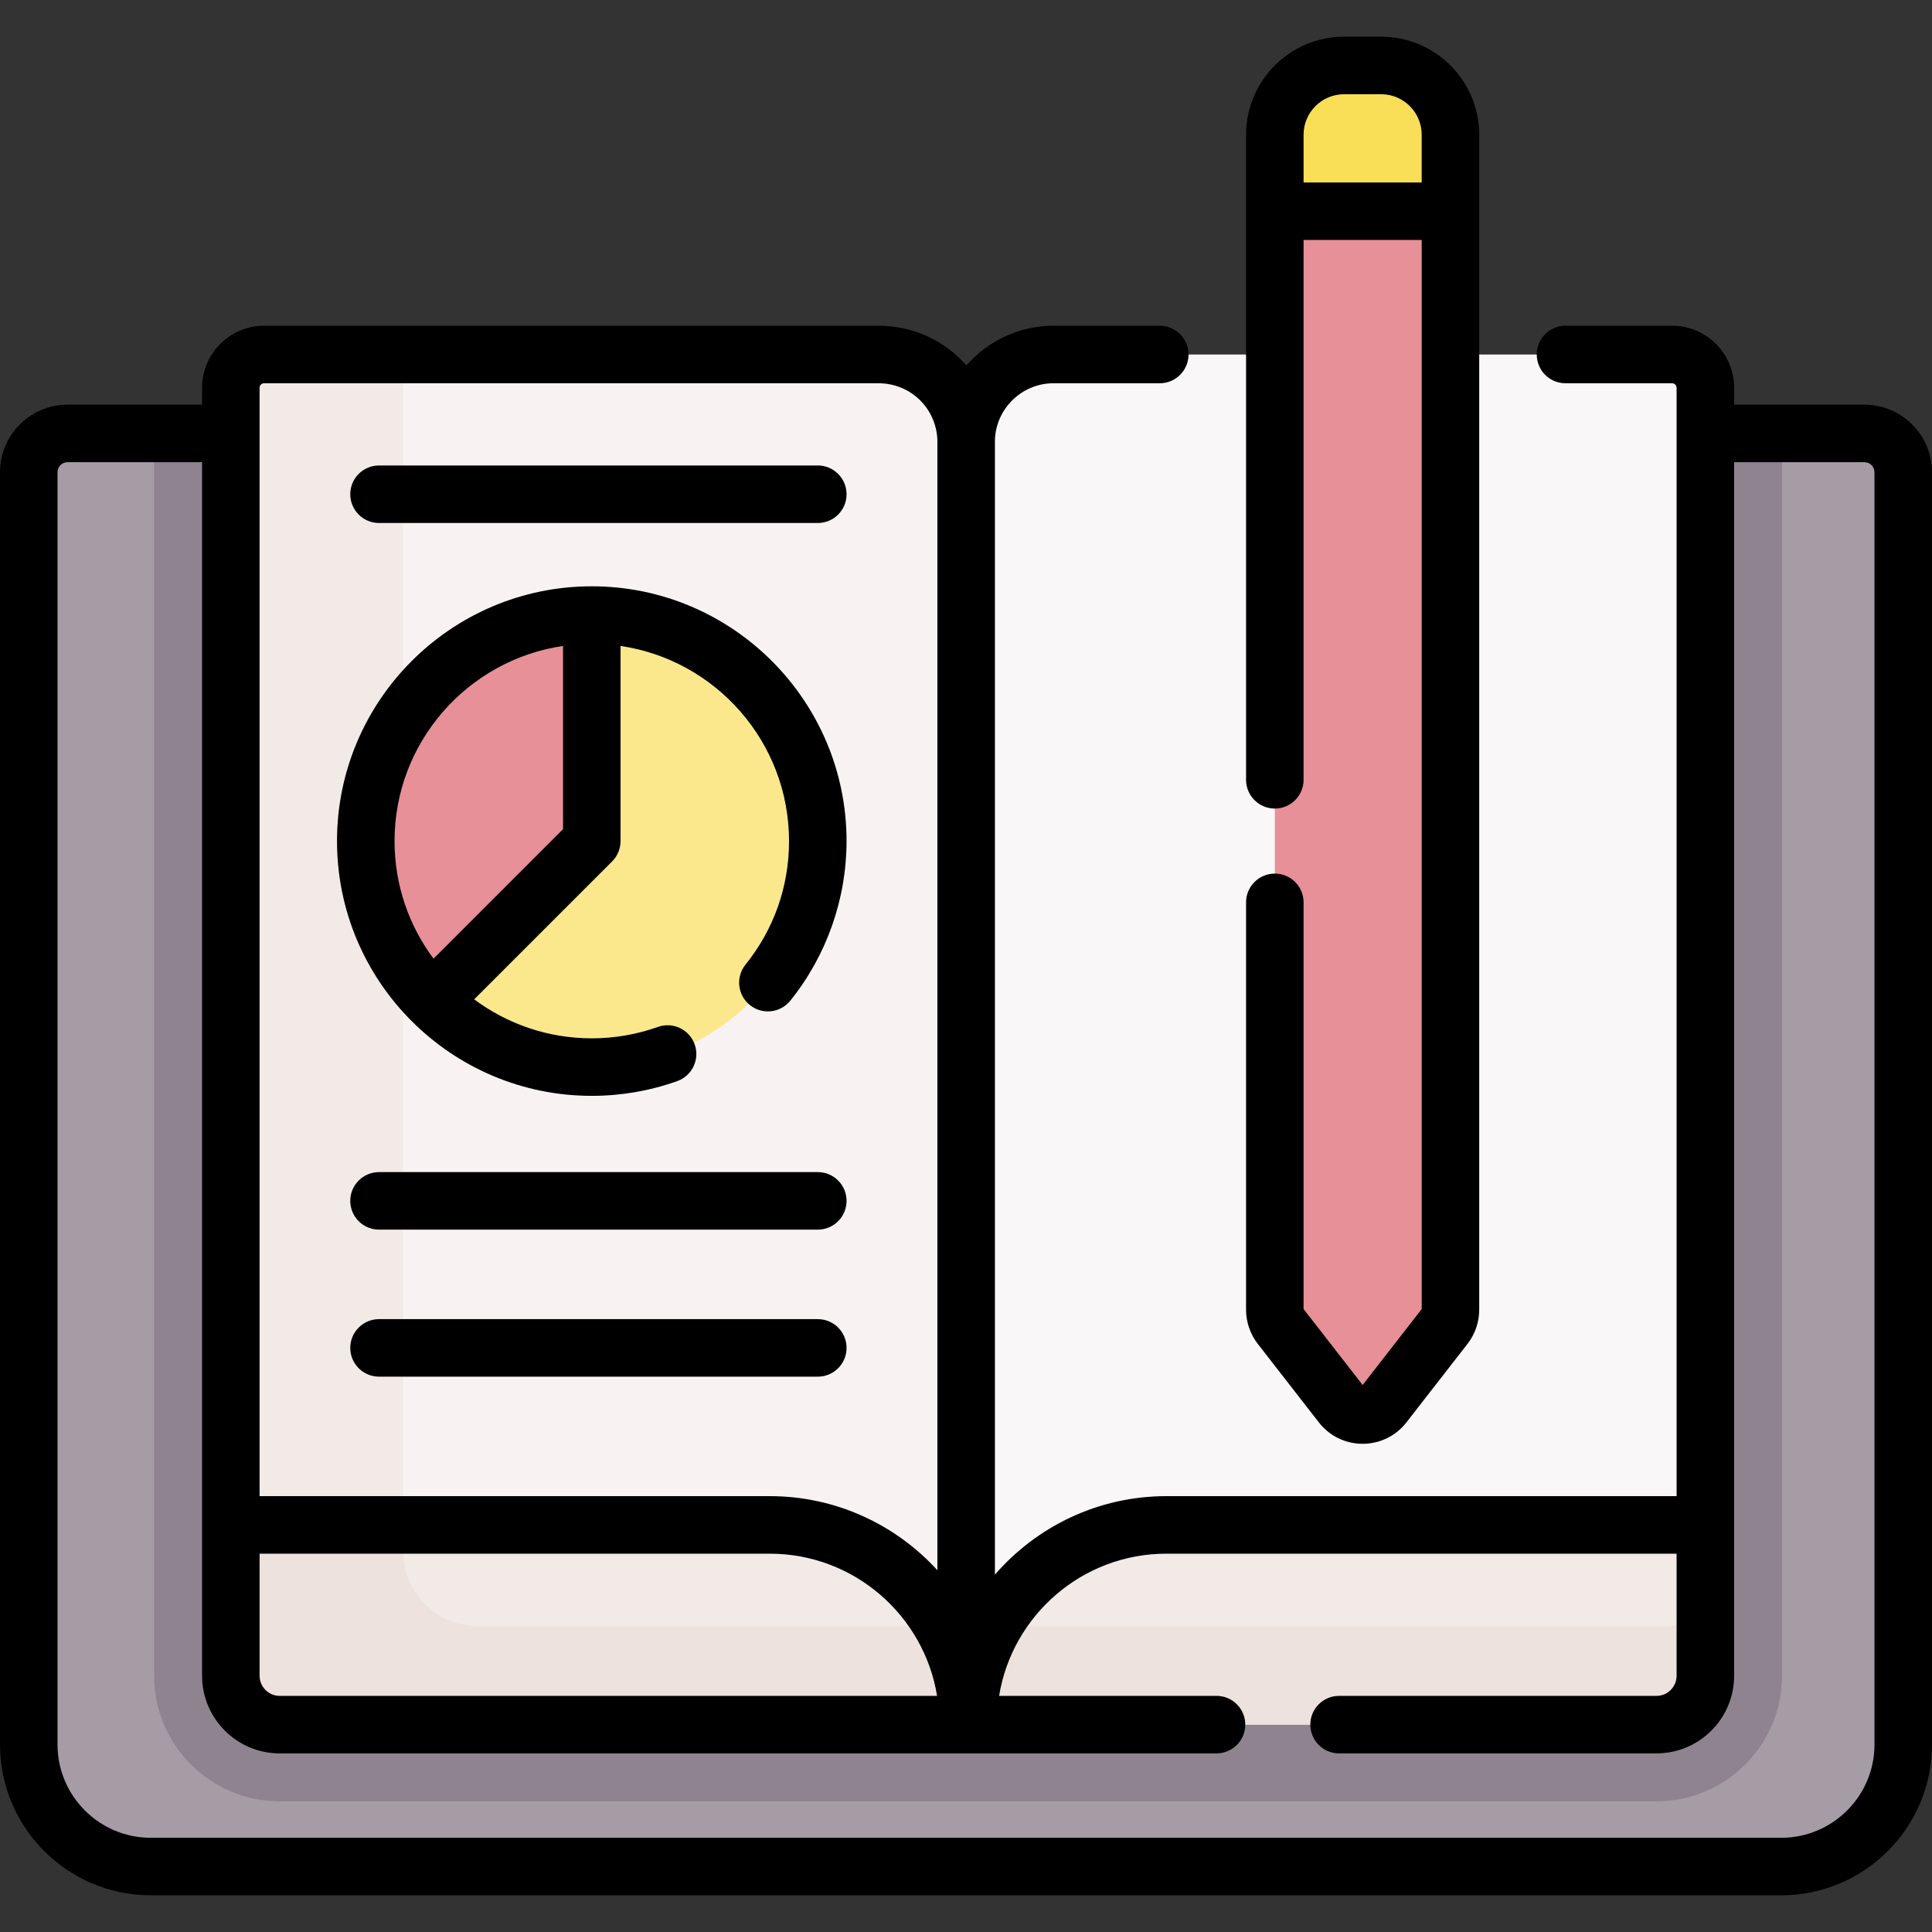 <svg id="Capa_1" enable-background="new 0 0 503.799 503.799" height="512" viewBox="0 0 503.799 503.799" width="512" xmlns="http://www.w3.org/2000/svg"><rect x="0" y="0" width="503.799" height="503.799" fill="#333333" stroke="none"/><g><g><path d="m360.169 17.065h-9.68c-9.97 0-18.06 8.09-18.06 18.07v19.95l6.962 12.445h31.418l7.42-12.445v-19.95c0-9.979-8.09-18.07-18.06-18.07z" fill="#f9de58"/><g><path d="m486.183 113.022c5.587 0 10.116 4.529 10.116 10.116v331.783c0 17.568-14.242 31.81-31.81 31.81h-425.18c-17.568 0-31.81-14.242-31.81-31.81v-331.783c0-5.587 4.529-10.116 10.116-10.116z" fill="#a59ca6"/><path d="m464.699 113.022h-424.51v323.964c0 18.053 14.687 32.74 32.74 32.74h359.03c18.053 0 32.739-14.688 32.739-32.74v-323.964z" fill="#8f8390"/><path d="m435.74 365.792h-177.172l-6.119 60.583v22.989.36h179.51c7.03 0 12.74-5.71 12.74-12.74v-39.34z" fill="#f2eae7"/><path d="m252.693 423.959-.244 2.417v22.989.36h179.51c7.03 0 12.74-5.71 12.74-12.74v-13.026z" fill="#ede2dd"/><path d="m444.699 101.105v296.54h-140.53c-28.57 0-51.72 23.15-51.72 51.72 0-2.45-.17-4.87-.51-7.23v-327.44c.27-12.33 10.34-22.25 22.74-22.25h161.35c4.79 0 8.67 3.88 8.67 8.66z" fill="#f9f7f7"/><g id="XMLID_284_"><g><path d="m378.229 55.085v286.46c0 1.55-.52 3.05-1.47 4.27l-15.93 20.49c-2.79 3.58-8.21 3.58-11 0l-15.93-20.49c-.95-1.22-1.47-2.72-1.47-4.27v-286.46z" fill="#e79098"/></g></g><g id="XMLID_282_"><g><path d="m251.939 442.135-3.314-26.348-17.718-55.747h-146.496l-24.221 37.604v39.34c0 7.03 5.71 12.74 12.74 12.74h179.52v-.36c-.001-2.448-.171-4.868-.511-7.229z" fill="#f2eae7"/><path d="m249.653 423.959h-125.213c-10.665 0-19.311-8.646-19.311-19.31v-44.608h-20.718l-24.221 37.604v39.34c0 7.03 5.71 12.74 12.74 12.74h179.52v-.36c0-2.45-.17-4.87-.51-7.23z" fill="#ede2dd"/><path d="m251.939 114.695v327.44c-3.51-25.15-25.1-44.49-51.22-44.49h-140.53v-296.54c0-4.78 3.88-8.66 8.67-8.66h160.22c12.42 0 22.53 9.9 22.86 22.25z" fill="#f8f3f2"/></g></g><g><path d="m105.129 92.445h-36.27c-4.79 0-8.67 3.88-8.67 8.66v296.54h44.94z" fill="#f2eae7"/></g><path d="m171.892 166.984-17.573-6.598c-32.55 0-58.94 26.39-58.94 58.94 0 16.28 6.6 31.02 17.27 41.68.03-.04 43.396-2.375 43.396-2.375l32.637-56.667z" fill="#e79098"/><g id="XMLID_283_"><g><path d="m154.319 160.385c32.55 0 58.93 26.39 58.93 58.94s-26.38 58.93-58.93 58.93c-16.27 0-31-6.59-41.67-17.25l.03-.04 41.64-41.64z" fill="#fbe88c"/></g></g></g></g><g><path d="m486.183 105.522h-33.984v-4.412c0-8.916-7.253-16.169-16.169-16.169h-27.801c-4.143 0-7.5 3.357-7.5 7.5s3.357 7.5 7.5 7.5h27.801c.645 0 1.169.524 1.169 1.169v289.033h-133.032c-17.844 0-33.858 7.944-44.725 20.468v-295.769c.181-8.218 7.012-14.901 15.233-14.901h27.752c4.143 0 7.5-3.357 7.5-7.5s-3.357-7.5-7.5-7.5h-27.752c-8.975 0-17.114 4.014-22.682 10.34-5.553-6.362-13.736-10.34-22.913-10.34h-160.22c-8.916 0-16.169 7.253-16.169 16.169v4.412h-35.075c-9.714 0-17.616 7.902-17.616 17.615v331.783c0 21.676 17.634 39.31 39.31 39.31h425.18c21.676 0 39.31-17.634 39.31-39.31v-331.783c-.001-9.713-7.904-17.615-17.617-17.615zm-418.492 299.621h133.032c21.952 0 40.211 16.081 43.637 37.08h-171.427c-2.89 0-5.241-2.352-5.241-5.241v-31.839zm1.169-305.202h160.22c8.378 0 15.117 6.55 15.362 14.918v294.603c-10.837-11.864-26.423-19.319-43.72-19.319h-133.031v-289.033c0-.645.525-1.169 1.169-1.169zm419.939 354.979c0 13.404-10.905 24.31-24.31 24.31h-425.179c-13.404 0-24.31-10.905-24.31-24.31v-331.783c0-1.442 1.173-2.615 2.616-2.615h35.076v316.46c0 11.161 9.08 20.241 20.241 20.241h244.29c4.143 0 7.5-3.357 7.5-7.5s-3.357-7.5-7.5-7.5h-56.693c3.425-20.999 21.685-37.08 43.637-37.08h133.031v31.839c0 2.89-2.352 5.241-5.241 5.241h-82.771c-4.143 0-7.5 3.357-7.5 7.5s3.357 7.5 7.5 7.5h82.771c11.161 0 20.241-9.08 20.241-20.241v-316.46h33.984c1.442 0 2.616 1.173 2.616 2.615v331.783z"/><path d="m343.909 370.908c2.761 3.548 6.923 5.583 11.419 5.583s8.658-2.035 11.419-5.583l15.934-20.482c1.966-2.527 3.048-5.682 3.048-8.883v-306.411c0-14.096-11.468-25.563-25.563-25.563h-9.674c-14.096 0-25.563 11.468-25.563 25.563v168.211c0 4.143 3.357 7.5 7.5 7.5s7.5-3.357 7.5-7.5v-140.76h30.801v278.777l-15.4 19.797-15.4-19.798v-106.054c0-4.143-3.357-7.5-7.5-7.5s-7.5 3.357-7.5 7.5v106.237c0 3.201 1.082 6.355 3.048 8.883zm-3.981-323.325v-12.45c0-5.825 4.738-10.563 10.563-10.563h9.674c5.825 0 10.563 4.738 10.563 10.563v12.45z"/><path d="m154.318 285.76c7.622 0 15.118-1.292 22.28-3.842 3.902-1.389 5.94-5.678 4.551-9.58s-5.679-5.94-9.581-4.551c-5.543 1.973-11.348 2.973-17.251 2.973-11.481 0-22.095-3.783-30.663-10.166l35.966-35.966c1.407-1.407 2.197-3.314 2.197-5.304v-50.884c24.819 3.642 43.936 25.069 43.936 50.883 0 11.849-3.925 22.988-11.351 32.215-2.597 3.227-2.086 7.947 1.14 10.545 3.229 2.597 7.948 2.086 10.545-1.141 9.457-11.75 14.666-26.53 14.666-41.619 0-36.633-29.803-66.436-66.436-66.436s-66.436 29.803-66.436 66.436 29.805 66.437 66.437 66.437zm-7.5-117.319v47.777l-33.77 33.769c-6.383-8.569-10.166-19.182-10.166-30.663 0-25.814 19.118-47.241 43.936-50.883z"/><path d="m98.837 136.38h114.417c4.142 0 7.5-3.357 7.5-7.5s-3.358-7.5-7.5-7.5h-114.417c-4.142 0-7.5 3.357-7.5 7.5s3.358 7.5 7.5 7.5z"/><path d="m213.254 305.644h-114.417c-4.142 0-7.5 3.357-7.5 7.5s3.358 7.5 7.5 7.5h114.417c4.142 0 7.5-3.357 7.5-7.5s-3.358-7.5-7.5-7.5z"/><path d="m213.254 343.985h-114.417c-4.142 0-7.5 3.357-7.5 7.5s3.358 7.5 7.5 7.5h114.417c4.142 0 7.5-3.357 7.5-7.5s-3.358-7.5-7.5-7.5z"/></g></g></svg>